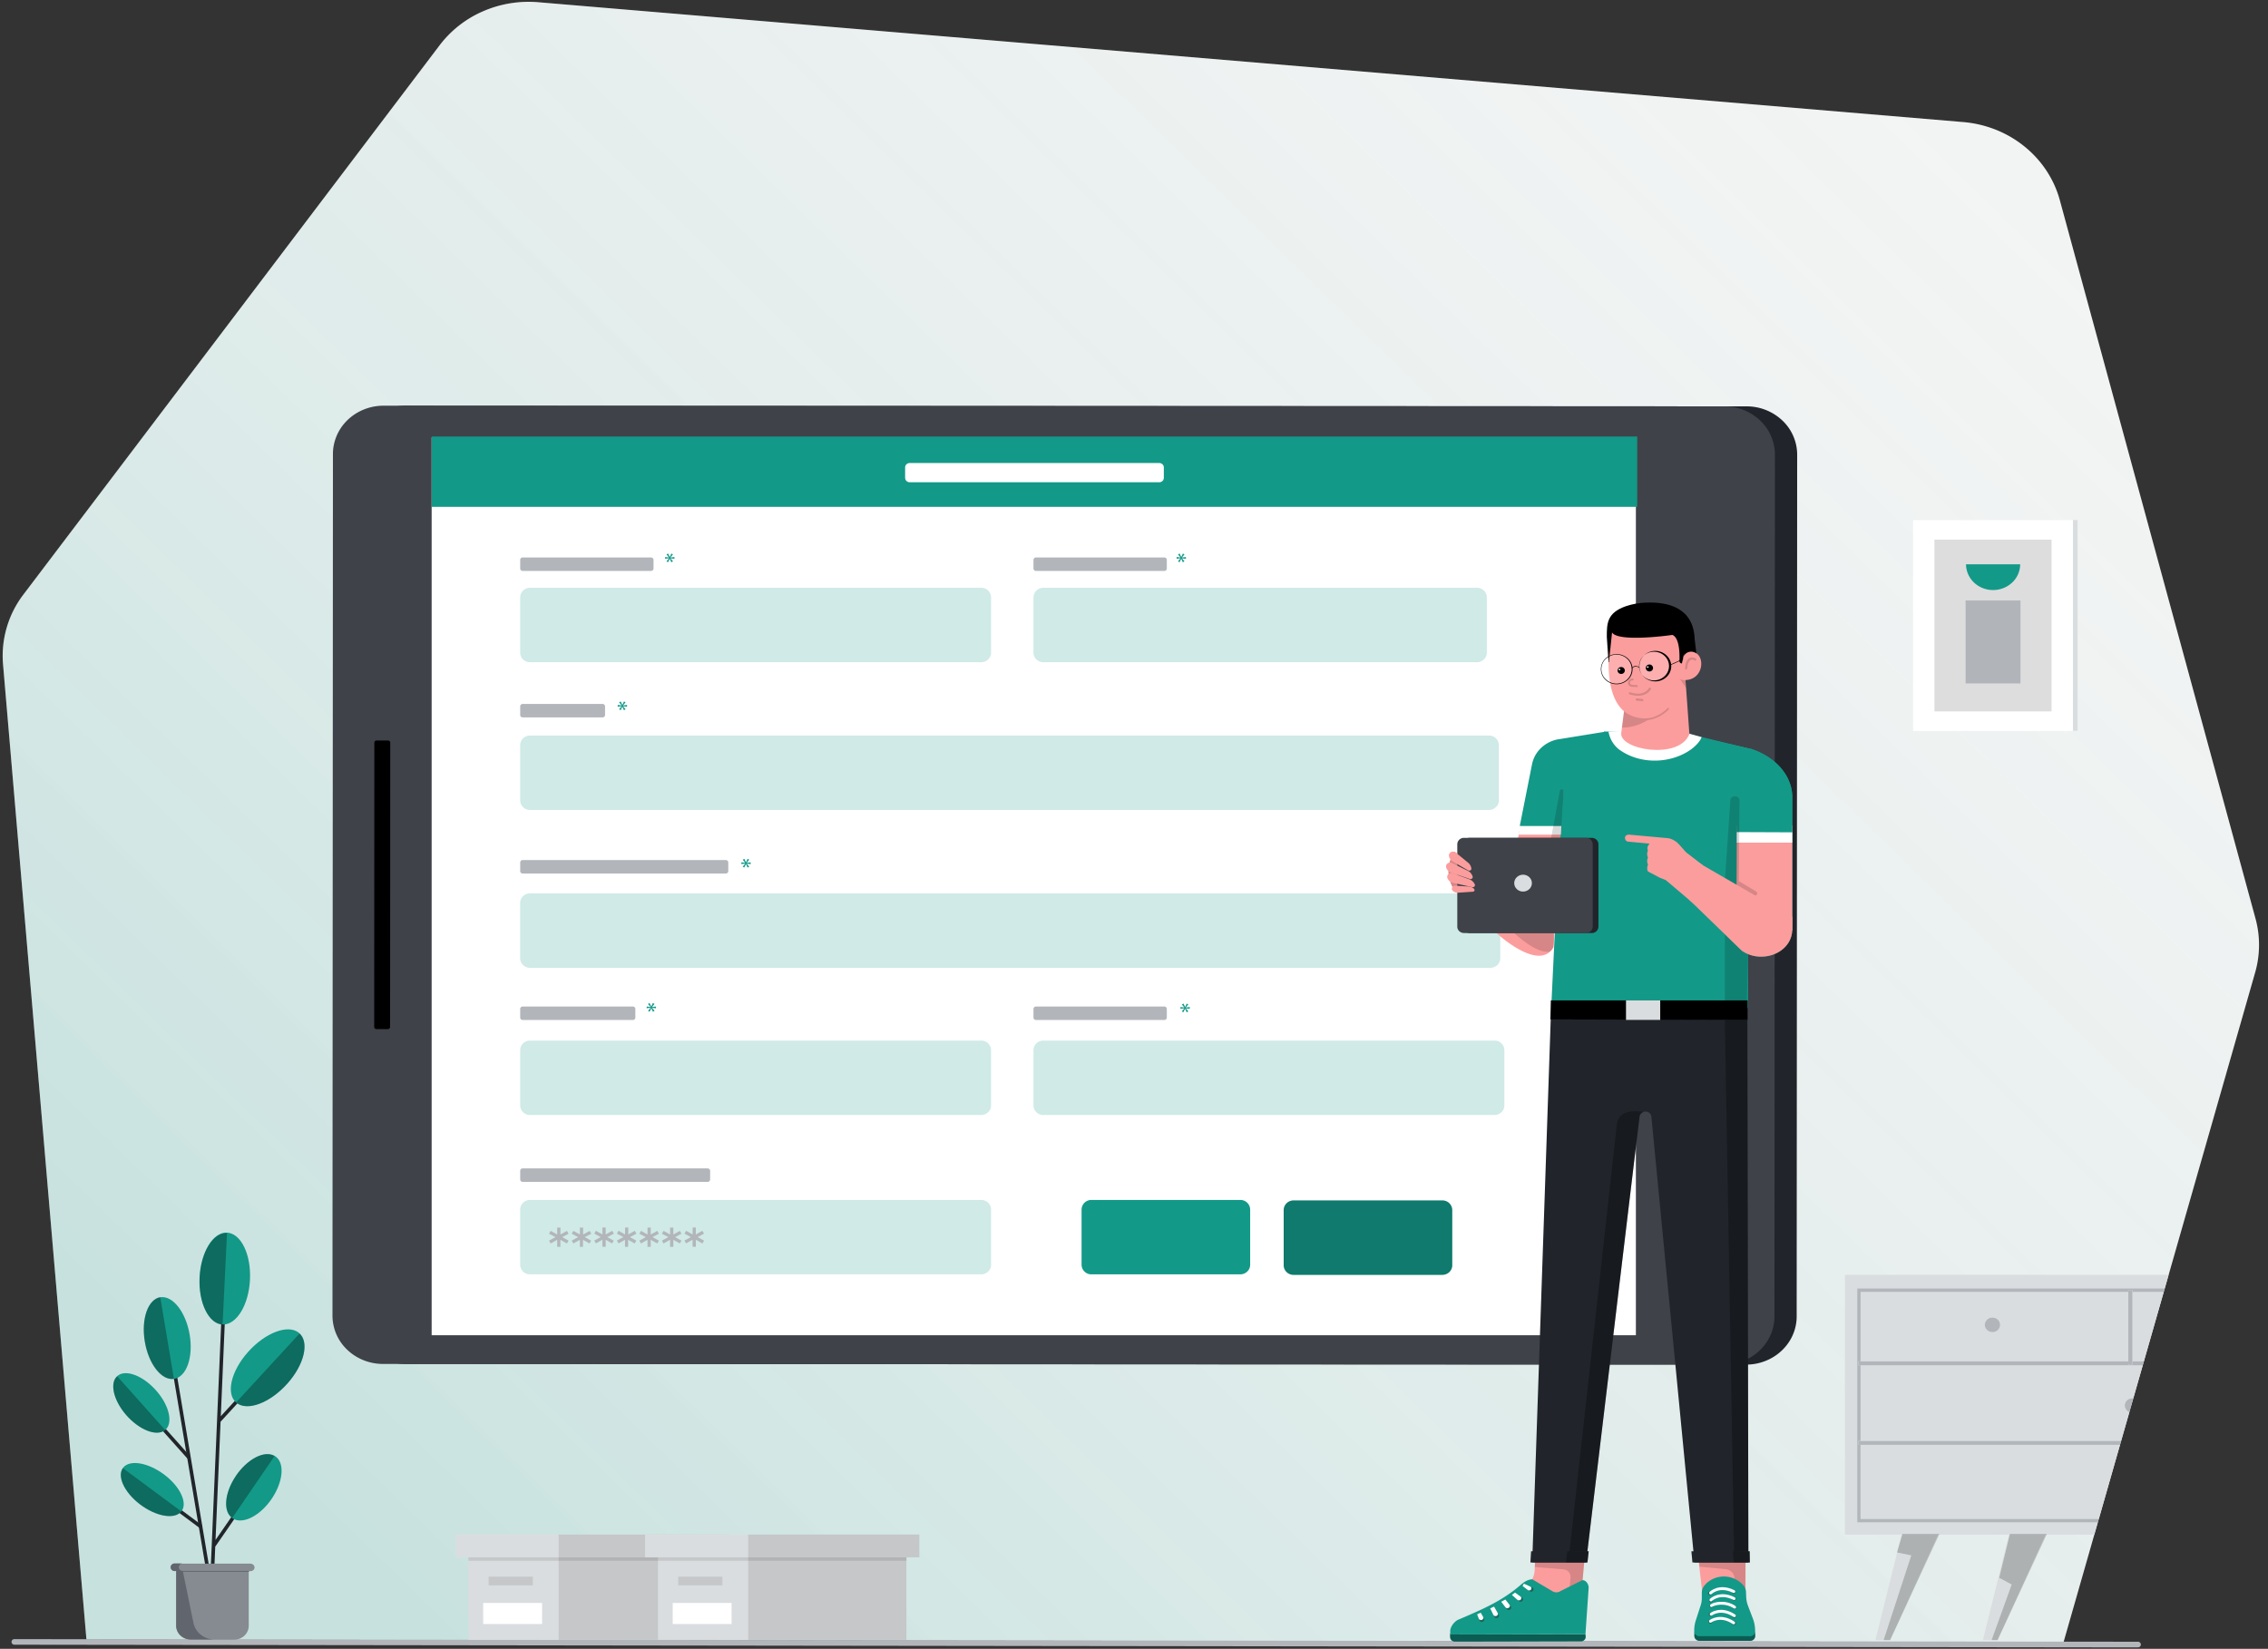 <svg width="590" height="429" fill="none" xmlns="http://www.w3.org/2000/svg"><rect width="100%" height="100%" fill="#333333" stroke="none"/><path d="M22.49 426.6L.79 172.84a26.31 26.31 0 015.31-18.16L114.38 11.76a28.3 28.3 0 0111.27-8.82A29.76 29.76 0 01140.02.58l370.7 31.18c5.86.5 11.42 2.7 15.91 6.34 4.5 3.63 7.71 8.5 9.2 13.93l50.92 186.98a25.98 25.98 0 01-.09 14l-49.84 174.23-514.33-.65z" fill="#F4F4F4"/><path d="M22.49 426.6L.79 172.84a26.31 26.31 0 015.31-18.16L114.38 11.76a28.3 28.3 0 0111.27-8.82A29.76 29.76 0 01140.02.58l370.7 31.18c5.86.5 11.42 2.7 15.91 6.34 4.5 3.63 7.71 8.5 9.2 13.93l50.92 186.98a25.98 25.98 0 01-.09 14l-49.84 174.23-514.33-.65z" fill="url(#paint0_linear)"/><path d="M556.1 428.63l-552.22-.7a.9.9 0 01-.33-.02.81.81 0 01-.28-.15.73.73 0 01-.27-.56.73.73 0 01.26-.55.81.81 0 01.3-.15c.1-.03.2-.04.32-.02l552.2.68c.1-.01.2 0 .31.03a.73.73 0 01.53.7c0 .1-.02.2-.06.3a.75.75 0 01-.46.4c-.11.02-.22.03-.33.02l.02.02z" fill="#B2B6BB"/><path d="M484 375.94v19.26H546l5.5-19.26H484h.02zM554.74 354.2h2.97l5.17-18.07h-8.14v18.07zM484 355.23v19.68h67.79l2.15-7.5a1.92 1.92 0 01-.98-.87 1.8 1.8 0 01-.18-1.26c.1-.43.34-.81.7-1.08.36-.28.8-.43 1.26-.42h.23l2.45-8.57H484v.02zM553.66 354.2v-18.06H484v18.06h69.65zm-35.32-11.42c.39 0 .77.12 1.1.33.32.2.57.5.72.85a1.86 1.86 0 01-.44 2.06 2.07 2.07 0 01-3.05-.3 1.85 1.85 0 01-.33-1.05c0-.5.22-.97.6-1.32.37-.35.88-.55 1.4-.54v-.03z" fill="#DADDDF"/><path d="M479.93 399.3h14.74l.06-.22h9.63l-.01.03h.17l-.09.19h18.2l.05-.22h9.63v.03h.17l-.09.19h12.42l.91-3.19h-62.58v-60.88h80l1.02-3.56h-84.23v67.63z" fill="#DADDDF"/><path d="M483.13 396.1h62.6l.25-.9h-61.97v-19.26h-.43c-.22 0-.22-1.03 0-1.03h.44v-19.68h-.44c-.22 0-.22-1.02 0-1.02h.44v-18.07h69.65v-.48l1.09-.05v.53h8.13l.26-.91h-80.01v60.88z" fill="#B2B6BB"/><path d="M554.74 354.97c0 .24-1.08.24-1.08 0v-.77h-70.07c-.23 0-.23 1.02 0 1.02h73.84l.3-1.02h-2.97l-.02.77z" fill="#B2B6BB"/><path d="M553.66 354.97c0 .24 1.08.24 1.08 0V335.6l-1.08.06v19.31zM484 374.91h-.42c-.22 0-.22 1.03 0 1.03h67.93l.3-1.03H484zM518.34 346.6c.39-.01.77-.12 1.1-.33.32-.21.57-.51.72-.86a1.82 1.82 0 00-.44-2.06 2.08 2.08 0 00-2.16-.4c-.36.14-.67.38-.89.7a1.82 1.82 0 00.25 2.39c.38.35.89.55 1.42.55zM552.74 365.67c0 .37.11.73.33 1.04.2.3.51.55.87.7l1.03-3.61h-.23c-.52 0-1.03.2-1.4.54-.38.35-.6.83-.6 1.33z" fill="#B2B6BB"/><path d="M491.73 426.73l2.18-4.77-2.22 4.77h.04zM493.52 403.94l-5.65 22.8h2.14l7.18-22.04-3.67-.76zM494.9 399.11h9.44l.02-.03h-9.63l-.06.22-.88 3.57 1.1-3.76zM520.07 410.53l2.78-11.42h9.45l.01-.03h-9.63l-.05.22-6.8 27.43h2.26l5.22-14.46-3.24-1.74zM519.68 426.73l2.18-4.77-2.22 4.77h.04z" fill="#DADDDF"/><path opacity=".2" d="M493.9 421.96l10.53-22.66h-.17l-10.35 22.66zM491.68 426.74H490h1.68zM493.47 403.93l.05.01.27-1.07-.32 1.06z" fill="#000"/><path d="M504.34 399.1h-9.44l-1.11 3.77-.27 1.07 3.67.76-7.19 22.03h1.69l2.22-4.77 10.35-22.66h.17l.09-.2h-.18z" fill="#DADDDF"/><path opacity=".2" d="M504.34 399.1h-9.44l-1.11 3.77-.27 1.07 3.67.76-7.19 22.03h1.69l2.22-4.77 10.35-22.66h.17l.09-.2h-.18zM521.86 421.96l10.53-22.66h-.17l-10.36 22.66zM519.64 426.74h-1.55 1.55z" fill="#000"/><path d="M532.3 399.1h-9.45l-2.78 11.43 3.24 1.74-5.22 14.46h1.55l2.22-4.77 10.36-22.66h.17l.09-.2h-.18z" fill="#DADDDF"/><path opacity=".2" d="M532.3 399.1h-9.45l-2.78 11.43 3.24 1.74-5.22 14.46h1.55l2.22-4.77 10.36-22.66h.17l.09-.2h-.18z" fill="#000"/><path d="M539.24 135.33h-41.56v54.84h41.56v-54.84z" fill="#fff"/><path d="M533.69 140.4h-30.46v44.7h30.46v-44.7z" fill="#DDD"/><path d="M540.47 135.3h-1.2v54.84h1.2V135.3z" fill="#DADDDF"/><path d="M525.6 156.22h-14.26v21.6h14.27v-21.6z" fill="#B1B5BA"/><path d="M518.48 153.52c1.86 0 3.65-.7 4.98-1.96a6.58 6.58 0 002.07-4.74h-14.08c0 1.78.75 3.48 2.06 4.74a7.2 7.2 0 004.97 1.96z" fill="#139988"/><path d="M58.75 326.86L55.3 407.8M33.79 362.04l15.25 17.08M69.3 382.34l-13.75 19.9M75.99 348.94l-18.93 20.64" stroke="#21252B" stroke-width=".93" stroke-miterlimit="10" stroke-linecap="round"/><path d="M74.73 360.02c4.49-5.02 5.84-10.96 3.03-13.24-2.82-2.29-8.73-.06-13.22 4.97-4.49 5.02-5.84 10.95-3.03 13.24 2.81 2.28 8.73.05 13.22-4.98" fill="#139988"/><path opacity=".3" d="M77.91 346.98L61.4 364.92c.06 0 .06.06.12.06 2.83 2.28 8.74.05 13.2-4.95 4.4-4.88 5.79-10.64 3.2-13.05z" fill="#000"/><path d="M42.92 372.12c2.17-1.73 1.2-6.3-2.2-10.21-3.4-3.92-7.92-5.7-10.1-3.97-2.18 1.72-1.2 6.29 2.2 10.2 3.4 3.91 7.92 5.7 10.1 3.98z" fill="#139988"/><path opacity=".3" d="M30.48 358.08l12.47 13.97-.06.06c-2.17 1.72-6.7-.06-10.12-3.97-3.26-3.8-4.28-8.28-2.3-10.05" fill="#000"/><path d="M36.08 385.21l16.1 11.96" stroke="#21252B" stroke-width=".93" stroke-miterlimit="10" stroke-linecap="round"/><path d="M47.14 393.3c1.77-2.1-.17-6.4-4.33-9.56-4.16-3.17-8.96-4.04-10.73-1.93-1.77 2.11.17 6.4 4.31 9.56 4.14 3.17 8.97 4.04 10.73 1.93" fill="#139988"/><path opacity=".3" d="M31.98 382l15.2 11.26-.07.06c-1.74 2.13-6.57 1.27-10.73-1.9-4.04-3.1-5.97-7.3-4.4-9.43z" fill="#000"/><path d="M65.03 332.94c.32-6.6-2.37-12.07-6-12.23-3.61-.16-6.8 5.07-7.12 11.66-.32 6.6 2.37 12.08 5.99 12.24 3.62.16 6.82-5.07 7.13-11.67z" fill="#139988"/><path opacity=".3" d="M51.94 332.43c.3-6.55 3.49-11.79 7.11-11.61l-1.15 23.86c-3.61-.23-6.27-5.7-5.96-12.25z" fill="#000"/><path d="M70.76 389.85c3-4.5 3.35-9.43.73-11.02-2.62-1.59-7.18.77-10.18 5.26-3 4.5-3.35 9.42-.73 11.02 2.62 1.6 7.18-.76 10.18-5.26z" fill="#139988"/><path opacity=".3" d="M61.33 384.07c-2.96 4.36-3.32 9.2-.9 10.86l11-16.1-.66-.28c-2.6-.92-6.7 1.37-9.46 5.52" fill="#000"/><path d="M53.8 406.84l-9.4-55.9" stroke="#21252B" stroke-width=".93" stroke-miterlimit="10" stroke-linecap="round"/><path d="M45.29 358.76c3.22-.49 5.04-5.64 4.05-11.5-.99-5.87-4.4-10.22-7.61-9.73-3.22.5-5.04 5.64-4.05 11.5.98 5.87 4.39 10.22 7.6 9.73z" fill="#139988"/><path opacity=".3" d="M37.65 349.05c-.96-5.86.84-11.04 4.04-11.56l3.55 21.27c-3.2.58-6.63-3.8-7.59-9.71" fill="#000"/><path d="M49.64 426.62h11.28a3.96 3.96 0 002.69-1.06 3.58 3.58 0 001.1-2.57v-14.26H45.8V423c.02.96.43 1.88 1.14 2.55a3.97 3.97 0 002.69 1.07" fill="#868A91"/><path d="M65.2 406.84H45.42c-.27 0-.53.1-.72.29a.95.95 0 000 1.38c.2.18.45.28.72.28H65.2a1.03 1.03 0 00.94-.6.93.93 0 00.08-.38c-.02-.25-.13-.49-.32-.67a1.11 1.11 0 00-.7-.3z" fill="#868A91"/><path d="M64.78 408.73H47.54c-.13 0-.27-.03-.4-.07a1.03 1.03 0 01-.55-.53.95.95 0 01.23-1.06c.1-.1.2-.17.33-.22.12-.05.26-.07.39-.07h-2.11c-.14 0-.27.03-.4.07-.12.05-.23.12-.33.21a.97.97 0 00-.3.7.95.95 0 00.3.68 1.03 1.03 0 00.73.3h.42v14.2a3.46 3.46 0 001.1 2.56 3.81 3.81 0 002.7 1.06h6.15c-1.3 0-2.56-.43-3.56-1.22a5.25 5.25 0 01-1.92-3.1l-2.72-13.28h17.18v-.23z" fill="#61656D"/><path d="M467.52 118.29l-.13 224.22c0 1.65-.34 3.28-1 4.8a12.46 12.46 0 01-2.86 4.07 13.16 13.16 0 01-4.27 2.72c-1.6.63-3.3.96-5.04.95l-348.79-.17a13.5 13.5 0 01-9.3-3.68 12.27 12.27 0 01-3.85-8.88l.12-224.22c0-1.65.34-3.28 1-4.8.67-1.53 1.64-2.91 2.86-4.08a13.23 13.23 0 014.27-2.71c1.6-.63 3.31-.96 5.04-.95l348.8.17a13.5 13.5 0 019.3 3.68 12.26 12.26 0 013.85 8.88z" fill="#21252B"/><path d="M461.73 118.29l-.12 224.22c0 1.65-.35 3.28-1 4.8a12.49 12.49 0 01-2.86 4.07 13.16 13.16 0 01-4.27 2.72c-1.6.63-3.31.96-5.04.95l-348.81-.17c-3.49 0-6.83-1.33-9.3-3.69a12.26 12.26 0 01-3.84-8.87l.12-224.22c0-1.65.35-3.28 1.01-4.8.66-1.53 1.63-2.91 2.86-4.08a13.23 13.23 0 014.27-2.71c1.6-.63 3.3-.96 5.03-.95l348.8.17c3.49 0 6.83 1.33 9.3 3.68a12.26 12.26 0 013.85 8.88z" fill="#3F4249"/><path d="M112.29 113.81v233.6h313.27v-233.6H112.29z" fill="#fff"/><path d="M442.83 220.82c2 0 3.94.56 5.6 1.62a9.72 9.72 0 013.7 4.3c.75 1.76.95 3.7.56 5.55a9.46 9.46 0 01-2.76 4.92 10.25 10.25 0 01-5.16 2.61 10.5 10.5 0 01-5.8-.56 9.95 9.95 0 01-4.51-3.54 9.3 9.3 0 011.27-12.1c.93-.9 2.03-1.6 3.25-2.08 1.23-.48 2.53-.72 3.85-.72zM97.38 193.22l-.04 73.98c0 .3.26.56.58.56h2.98c.32 0 .58-.25.58-.56l.04-73.98c0-.3-.26-.55-.58-.55h-2.98a.57.57 0 00-.58.55z" fill="#000"/><path opacity=".2" d="M255.22 312.21h-117.3a2.54 2.54 0 00-2.6 2.48v14.4a2.54 2.54 0 002.6 2.48h117.3c1.43 0 2.6-1.11 2.6-2.48v-14.4a2.54 2.54 0 00-2.6-2.48zM255.22 270.75h-117.3a2.54 2.54 0 00-2.6 2.48v14.4a2.54 2.54 0 002.6 2.48h117.3c1.43 0 2.6-1.11 2.6-2.48v-14.4a2.54 2.54 0 00-2.6-2.48zM388.75 270.75h-117.3a2.54 2.54 0 00-2.6 2.48v14.4a2.54 2.54 0 002.6 2.48h117.3c1.43 0 2.6-1.11 2.6-2.48v-14.4a2.54 2.54 0 00-2.6-2.48zM384.19 152.94H271.45a2.54 2.54 0 00-2.6 2.48v14.4a2.54 2.54 0 002.6 2.48h112.74c1.43 0 2.6-1.11 2.6-2.48v-14.4a2.54 2.54 0 00-2.6-2.48zM387.32 191.38h-249.4a2.54 2.54 0 00-2.6 2.48v14.4a2.54 2.54 0 002.6 2.48h249.4c1.43 0 2.6-1.11 2.6-2.48v-14.4a2.54 2.54 0 00-2.6-2.48zM255.22 152.94h-117.3a2.54 2.54 0 00-2.6 2.48v14.4a2.54 2.54 0 002.6 2.48h117.3c1.43 0 2.6-1.11 2.6-2.48v-14.4a2.54 2.54 0 00-2.6-2.48z" fill="#139988"/><path d="M175.06 144.24l-.65.82 1.04-.13v.46l-1.04-.12.66.78-.43.24-.41-.91-.45.91-.4-.23.66-.8-1.02.12v-.45l1 .12-.63-.8.41-.23.43.91.42-.9.41.2zM170.27 261.2l-.65.81 1.03-.13v.46l-1.03-.12.66.78-.43.24-.42-.91-.44.91-.4-.24.66-.79-1.02.12v-.45l1.01.13-.67-.8.41-.23.43.92.42-.92.44.22zM309.12 261.33l-.65.82 1.04-.13v.46l-1.04-.12.66.79-.43.24-.41-.92-.45.91-.39-.23.65-.8-1.02.13v-.46l1.01.12-.64-.8.42-.22.43.9.41-.9.41.21zM162.73 182.73l-.65.82 1.04-.13v.46l-1.04-.12.66.79-.43.23-.41-.91-.45.91-.4-.23.66-.8-1.02.13v-.46l1.01.12-.64-.8.41-.23.43.92.42-.92.41.22zM194.9 223.67l-.65.83 1.03-.13v.46l-1.03-.12.66.78-.44.24-.41-.91-.45.91-.39-.24.65-.8-1.01.13v-.46l1 .13-.64-.8.42-.23.42.91.42-.91.42.21z" fill="#139988"/><path opacity=".2" d="M387.7 232.45H137.91a2.54 2.54 0 00-2.6 2.48v14.4a2.54 2.54 0 002.6 2.48h249.77c1.44 0 2.6-1.1 2.6-2.48v-14.4a2.54 2.54 0 00-2.6-2.48z" fill="#139988"/><path d="M308.13 144.24l-.65.82 1.03-.13v.46l-1.03-.12.65.78-.43.24-.41-.91-.45.91-.39-.23.65-.8-1.01.12v-.45l1 .12-.64-.8.42-.23.42.91.43-.9.4.2z" fill="#139988"/><path d="M146.25 321.88l1.66.92-.43.73-1.7-.95v1.83h-.83v-1.83l-1.7.95-.43-.73 1.68-.92-1.68-.88.43-.74 1.7.94v-1.8h.84v1.8l1.69-.94.43.74-1.66.88zM152.12 321.88l1.66.92-.43.73-1.7-.95v1.83h-.8v-1.83l-1.69.95-.44-.73 1.69-.92-1.69-.88.44-.74 1.7.94v-1.8h.83v1.8l1.7-.94.43.74-1.7.88zM158 321.88l1.66.92-.43.73-1.67-.97v1.83h-.84v-1.83l-1.7.95-.43-.73 1.68-.92-1.68-.88.43-.74 1.7.94v-1.8h.84v1.8l1.7-.94.43.74-1.7.9zM163.87 321.88l1.67.92-.44.73-1.7-.95v1.83h-.81v-1.83l-1.68.93-.43-.73 1.67-.92-1.67-.88.43-.74 1.7.94v-1.8h.83v1.8l1.7-.94.43.74-1.7.9zM169.75 321.88l1.66.92-.43.73-1.7-.95v1.83h-.84v-1.83l-1.7.95-.42-.73 1.67-.92-1.67-.88.43-.74 1.7.94v-1.8h.83v1.8l1.7-.94.43.74-1.66.88zM175.62 321.88l1.67.92-.44.73-1.69-.95v1.83h-.85v-1.83l-1.7.95-.42-.73 1.68-.92-1.68-.88.43-.74 1.7.94v-1.8h.84v1.8l1.69-.94.43.74-1.66.88zM181.5 321.88l1.66.92-.44.73-1.7-.97v1.83h-.85v-1.83l-1.69.95-.43-.73 1.68-.92-1.68-.88.43-.74 1.7.94v-1.8h.83v1.8l1.7-.94.43.74-1.65.9z" fill="#B2B6BB"/><path d="M322.62 312.21h-38.66a2.54 2.54 0 00-2.6 2.48v14.4a2.54 2.54 0 002.6 2.48h38.66c1.43 0 2.6-1.11 2.6-2.48v-14.4a2.54 2.54 0 00-2.6-2.48zM425.91 113.58H112.32v18.3h313.59v-18.3z" fill="#139988"/><path d="M301.57 120.47h-64.91c-.66 0-1.2.5-1.2 1.13v2.74c0 .63.54 1.14 1.2 1.14h64.9c.67 0 1.2-.51 1.2-1.14v-2.74c0-.63-.53-1.13-1.2-1.13z" fill="#fff"/><path d="M375.2 312.34h-38.66a2.54 2.54 0 00-2.6 2.48v14.4a2.54 2.54 0 002.6 2.48h38.65c1.44 0 2.6-1.11 2.6-2.48v-14.4a2.54 2.54 0 00-2.6-2.48z" fill="#139988"/><path opacity=".2" d="M375.2 312.34h-38.66a2.54 2.54 0 00-2.6 2.48v14.4a2.54 2.54 0 002.6 2.48h38.65c1.44 0 2.6-1.11 2.6-2.48v-14.4a2.54 2.54 0 00-2.6-2.48z" fill="#000"/><path d="M169.35 145.04h-33.37a.65.65 0 00-.66.63v2.25c0 .35.3.63.66.63h33.37c.37 0 .66-.28.66-.63v-2.25c0-.35-.3-.63-.66-.63zM302.88 145.04h-33.37a.65.65 0 00-.66.63v2.25c0 .35.3.63.66.63h33.37c.37 0 .66-.28.66-.63v-2.25c0-.35-.3-.63-.66-.63zM302.88 261.88h-33.37a.65.65 0 00-.66.63v2.25c0 .35.3.63.66.63h33.37c.37 0 .66-.28.66-.63v-2.25c0-.35-.3-.63-.66-.63zM188.8 223.77h-52.82a.65.65 0 00-.66.63v2.25c0 .35.3.63.66.63h52.82c.37 0 .66-.28.66-.63v-2.25c0-.35-.3-.63-.66-.63zM164.62 261.88h-28.64a.65.65 0 00-.66.63v2.25c0 .35.3.63.66.63h28.64c.37 0 .66-.28.66-.63v-2.25c0-.35-.3-.63-.66-.63zM184.07 304h-48.1a.65.65 0 00-.65.63v2.25c0 .35.3.63.66.63h48.1c.36 0 .66-.28.66-.63v-2.25c0-.35-.3-.63-.67-.63zM156.74 183.15h-20.76a.65.65 0 00-.66.63v2.25c0 .35.3.63.66.63h20.76c.36 0 .66-.28.66-.63v-2.25c0-.35-.3-.63-.66-.63z" fill="#B2B6BB"/><path d="M186.5 401.54h-64.64v25.12h64.63v-25.12z" fill="#DADDDF"/><path opacity=".1" d="M186.5 401.54h-41.18v25.12h41.17v-25.12z" fill="#000"/><path d="M189.84 399.26h-71.33v5.93h71.33v-5.93z" fill="#DADDDF"/><path opacity=".1" d="M189.84 399.26h-44.52v5.93h44.52v-5.93zM186.5 405.2h-64.64v.9h64.63v-.9z" fill="#000"/><path d="M141.01 417.07H125.7v5.48h15.32v-5.48z" fill="#fff"/><path opacity=".1" d="M138.62 410.22h-11.5v2.28h11.5v-2.28z" fill="#000"/><path d="M235.8 401.54h-64.63v25.12h64.63v-25.12z" fill="#DADDDF"/><path opacity=".1" d="M235.8 401.54h-41.17v25.12h41.17v-25.12z" fill="#000"/><path d="M239.15 399.26h-71.33v5.93h71.33v-5.93z" fill="#DADDDF"/><path opacity=".1" d="M239.16 399.26h-44.53v5.93h44.53v-5.93zM235.8 405.2h-64.63v.9h64.63v-.9z" fill="#000"/><path d="M190.32 417.07H175v5.48h15.32v-5.48z" fill="#fff"/><path opacity=".1" d="M187.93 410.22h-11.5v2.28h11.5v-2.28z" fill="#000"/><path d="M378.41 221.6s-3.73 4.57.13 10.4l3.35.32-.33-8.11-3.15-2.61z" fill="#FC9D9D"/><path opacity=".15" d="M378.41 221.6s-3.73 4.57.13 10.4l3.35.32-.33-8.11-3.15-2.61z" fill="#000"/><path d="M454.75 262.31l.05-50.82c.24-2.36 3.83-12.33 1.14-16.5L439.49 191l-22.15-.68c-.1.1-11.02 13.7-11.02 13.7l-2.78 58.05 51.2.23z" fill="#139988"/><path d="M412.6 401.4l-13.05-.05-.32 7.14c-.04.93-.3 1.83-.76 2.64a6.17 6.17 0 01-1.9 2.05l-9.58 6.53 23.94-.57 1.67-17.75z" fill="#FC9D9D"/><path opacity=".15" d="M399.27 407.71l7.44.61c.53.04 1.02.28 1.36.67.35.39.51.88.48 1.4l-.72 8.83 3.25.17 1.44-18.18h-12.86l-.4 6.5z" fill="#000"/><path d="M454.1 401.35l-12.78-.04 2.02 17.4h10.75v-17.36z" fill="#FC9D9D"/><path opacity=".15" d="M442.16 407.63l6.78.65c.6.06 1.16.33 1.58.74.41.42.66.97.69 1.55l.48 8.16 2.28-.23.15-16.56-12.59.99.63 4.7z" fill="#000"/><path d="M454.56 265.37l-51.15-.29-4.82 141.44h14.01l13.91-116c.04-.35.22-.68.5-.93.28-.24.64-.38 1.02-.38.39-.01.77.12 1.05.36.3.25.48.59.51.96l11.22 116h14.02l-.27-141.16z" fill="#21252B"/><path d="M455.15 403.63H440l.27 2.9h14.94l-.05-2.9zM413.3 403.63H398.3l-.18 2.9h14.84l.32-2.9z" fill="#21252B"/><path opacity=".15" d="M448.71 242.19v18.1l5.72.07.4-15.16-6.12-3.01z" fill="#000"/><path d="M455.2 425.44h-13.03c-.3 0-.6-.08-.84-.25-.24-.16-.42-.4-.51-.67-.03.26-.05.52-.05.78v.41c.02.34.17.66.44.88.26.23.6.35.96.33h13.03a1.31 1.31 0 00.97-.32c.13-.1.24-.25.3-.4.08-.15.13-.32.13-.49v-.16c0-.33-.03-.65-.06-.98-.1.26-.28.5-.52.65-.25.15-.53.23-.82.22z" fill="#139988"/><path opacity=".4" d="M455.2 425.44h-13.03c-.3 0-.6-.08-.84-.25-.24-.16-.42-.4-.51-.67-.03.26-.05.52-.05.78v.41c.02.34.17.66.44.88.26.23.6.35.96.33h13.03a1.31 1.31 0 00.97-.32c.13-.1.24-.25.3-.4.08-.15.13-.32.13-.49v-.16c0-.33-.03-.65-.06-.98-.1.26-.28.5-.52.65-.25.15-.53.23-.82.22z" fill="#000"/><path d="M453.3 412.24l-.3-.3a6.74 6.74 0 00-9.16.08l-.17.22a2.95 2.95 0 00-.96 2.17v1.27c.01.75-.1 1.5-.36 2.21l-1.14 3.53c-.3.86-.45 1.74-.47 2.64v.43c.01.34.17.66.43.89.26.23.61.35.97.34h13.04a1.34 1.34 0 00.98-.33 1.23 1.23 0 00.42-.9v-.18c0-1.04-.18-2.07-.54-3.06l-1.31-3.44c-.3-.8-.46-1.63-.48-2.47l-.04-.98c0-.8-.32-1.55-.9-2.12z" fill="#139988"/><path opacity=".4" d="M444.8 415.03c.27 0 .49-.2.49-.46a.48.48 0 00-.49-.47.48.48 0 00-.49.47c0 .25.22.46.5.46zM445.06 416.9c.27 0 .5-.2.5-.46a.48.48 0 00-.5-.47.48.48 0 00-.48.47c0 .25.22.46.49.46zM445.2 418.3c.27 0 .5-.21.5-.47a.48.48 0 00-.5-.46.48.48 0 00-.49.46c0 .26.23.47.5.47zM444.98 420.49c.27 0 .49-.21.49-.47a.48.48 0 00-.5-.46.48.48 0 00-.48.46c0 .26.22.47.49.47zM444.95 422.4c.27 0 .49-.21.49-.46a.48.48 0 00-.49-.47.48.48 0 00-.49.46c0 .26.22.47.5.47zM451.13 422.79c.26 0 .49-.21.49-.47a.48.48 0 00-.5-.46.48.48 0 00-.48.46c0 .26.22.47.49.47zM451.17 421.01c.27 0 .5-.2.5-.46a.48.48 0 00-.5-.47.48.48 0 00-.48.47c0 .25.22.46.48.46zM451.26 418.66c.26 0 .48-.2.48-.46a.48.48 0 00-.48-.47.48.48 0 00-.5.47c0 .25.23.46.5.46zM451.11 416.44c.27 0 .49-.21.49-.47a.48.48 0 00-.49-.47.48.48 0 00-.49.47c0 .25.22.47.5.47zM451.04 414.68c.26 0 .48-.21.48-.47a.48.48 0 00-.48-.46.48.48 0 00-.5.46c0 .26.22.47.5.47z" fill="#231F20"/><path d="M444.98 414.48s2.22-2.29 6.06-.38M445.07 416.3s2.21-2.28 6.04-.37M445.21 417.76c.57-.46 3.47-1.32 6.05.41M445.14 420s2.52-1.96 6.05.4M444.96 421.84s2.52-1.96 6.05.41" stroke="#fff" stroke-width=".75" stroke-miterlimit="10" stroke-linecap="round"/><path d="M412.43 425.2l-34.98.07a1.97 1.97 0 01-.16-.48c-.06.4-.07.8-.04 1.2 0 .3.14.57.36.79.22.21.52.33.84.34l32.85-.07c.31 0 .62-.13.84-.35.22-.21.35-.5.36-.8l-.07-.7z" fill="#139988"/><path opacity=".4" d="M412.43 425.2l-34.98.07a1.97 1.97 0 01-.16-.48c-.06.4-.07.8-.04 1.2 0 .3.14.57.36.79.22.21.52.33.84.34l32.85-.07c.31 0 .62-.13.84-.35.22-.21.35-.5.36-.8l-.07-.7z" fill="#000"/><path d="M379.36 421.42c6.23-2.65 11.31-4.85 15.96-8.82 1.06-.91 1.89-1.58 3.27-1.7l5.26 3.11a1.94 1.94 0 002.13-.05l5.65-2.82c.92-.07 1.7 1.08 1.64 2.02l-.83 12.03-34.98.08c-.75-1.46.8-3.38 1.9-3.85z" fill="#139988"/><path opacity=".4" d="M385.48 422.03c.36 0 .65-.26.65-.6 0-.32-.29-.59-.65-.59-.35 0-.64.27-.64.6 0 .33.29.6.64.6zM389.31 421.02c.36 0 .65-.26.65-.6 0-.32-.29-.59-.65-.59-.35 0-.64.27-.64.6 0 .33.29.6.64.6zM392.5 418.9c.36 0 .64-.26.64-.59 0-.33-.28-.6-.64-.6s-.65.27-.65.6c0 .33.3.6.65.6zM395.58 416.76c.36 0 .65-.26.65-.59 0-.33-.29-.6-.65-.6-.35 0-.64.27-.64.6 0 .33.29.6.64.6zM398.32 414.15c.36 0 .64-.26.64-.6 0-.32-.28-.59-.64-.59s-.65.27-.65.6c0 .33.3.6.65.6z" fill="#231F20"/><path d="M384.26 420.02l.43 1.11c.03.07.07.14.13.2s.13.1.2.13a.62.62 0 00.48 0 .6.6 0 00.21-.12c.06-.06.1-.13.14-.2a.53.53 0 00-.04-.47l-.61-1.06-.94.41zM387.67 418.47l.8 1.67c.04.07.1.14.16.2.06.05.14.09.22.11.08.03.17.04.25.03a.64.64 0 00.43-.2.56.56 0 00.1-.2c.03-.07.04-.15.03-.22a.55.55 0 00-.07-.21l-.92-1.63-1 .45zM390.53 416.76l1.1 1.43a.66.66 0 00.44.24.63.63 0 00.47-.15l.04-.04c.1-.1.18-.22.19-.35a.52.52 0 00-.12-.38l-1.05-1.34-1.07.59zM393.32 414.98l1.4 1.25c.12.1.27.16.43.16a.63.63 0 00.56-.35.5.5 0 00.05-.24.55.55 0 00-.24-.41l-1.4-1.02-.8.6zM396.08 412.65l1.36 1.04a.6.6 0 00.82-.1.48.48 0 00.1-.44.48.48 0 00-.1-.2.54.54 0 00-.2-.15l-1.64-.75-.34.6z" fill="#fff"/><path d="M454.61 260.3h-51.17l-.12 4.94 51.3.14v-5.09z" fill="#000"/><path d="M423 265.37h8.89v-5.08h-8.9v5.08z" fill="#DADDDF"/><path d="M428.7 226.74l3.04 1.61 1.6.64 8 6.79 1.66-10.65-4.2-3.23a3.19 3.19 0 01-.47-.46l-1.5-1.69a5.19 5.19 0 00-2.83-1.66l-10.26-.93c-1.5.06-1.13 1.74-.21 1.82l5.6.52s-.9.88-.42 1.79a2.09 2.09 0 000 1.83 2.09 2.09 0 000 1.82s-.44 1.12 0 1.8zM451.7 242.1h14.55v-27.32l-14.42-.04-.13 27.35z" fill="#139988"/><path d="M441.06 224.02l25.2 14.54-.03 3.32c0 3.97-3.63 7.03-8.1 7.03a8.8 8.8 0 01-5-1.53l-13.67-13.25 1.6-10.11zM440.3 202.8l11.38 4.22.12 12.06 14.45.16v-11.77c0-5.3-3.83-10.05-9.96-12.36a6.2 6.2 0 00-.89-.27l-12.92-2.9-1.33 2.64-.86 8.22z" fill="#139988"/><path d="M451.8 216.5l14.45.06v2.68H451.8v-2.73z" fill="#139988"/><path d="M448.76 228.46l1.39-20.4c.03-.16.1-.3.2-.44a1.22 1.22 0 011.37-.38c.21.05.4.16.55.33.15.16.23.37.25.58l-.17 21.1 4.49 2.7c.64.4.18 1.3-.48.91l-7.6-4.4z" fill="#139988"/><path d="M428.7 226.74l3.04 1.61 1.6.64 8 6.79 1.66-10.65-4.2-3.23a3.19 3.19 0 01-.47-.46l-1.5-1.69a5.19 5.19 0 00-2.83-1.66l-10.26-.93c-1.5.06-1.13 1.74-.21 1.82l5.6.52s-.9.88-.42 1.79a2.09 2.09 0 000 1.83 2.09 2.09 0 000 1.82s-.44 1.12 0 1.8zM451.7 242.1h14.55v-27.32l-14.42-.04-.13 27.35z" fill="#FC9D9D"/><path d="M441.06 224.02l25.2 14.54-.03 3.32c0 3.97-3.63 7.03-8.1 7.03a8.8 8.8 0 01-5-1.53l-13.67-13.25 1.6-10.11z" fill="#FC9D9D"/><path d="M440.3 202.8l11.38 4.22.12 12.06 14.45.16v-11.77c0-5.3-3.83-10.05-9.96-12.36a6.2 6.2 0 00-.89-.27l-12.92-2.9-1.33 2.64-.86 8.22z" fill="#139988"/><path d="M451.8 216.5l14.45.06v2.68H451.8v-2.73z" fill="#fff"/><path opacity=".15" d="M448.76 228.46l1.39-20.4c.03-.16.1-.3.2-.44a1.22 1.22 0 011.37-.38c.21.05.4.16.55.33.15.16.23.37.25.58l-.17 21.1 4.49 2.7c.64.4.18 1.3-.48.91l-7.6-4.4z" fill="#000"/><path d="M438.33 190.58l4.31 1.2c-.27 1.04-1.64 2.41-2.67 3.16-5.07 3.69-13.18 4.2-18.87 0a7.5 7.5 0 01-2.66-4.57l4-.12 15.9.33z" fill="#fff"/><path d="M428.07 156.8c5.92-.28 12.48 1.36 12.78 9.46l.72 6.06-23.13-.04-.44-6.57c0-3.48 0-6.26 5-8 1.63-.54 3.34-.85 5.07-.92z" fill="#000"/><path d="M421.92 171.15s15.75-9.41 16.28 2.1l.22 3 1.06 14.76c-2.7 6.85-18.48 4.04-17.72-.38l1.1-8.4c-.2-.88-.31-1.78-.31-2.7-.18-4.4-.63-8.38-.63-8.38z" fill="#FC9D9D"/><path d="M419.38 162.75s-4.8 22.57 7.21 24.06c10.4 1.33 11.57-14.12 11.57-14.12l-.28-6.2a3.85 3.85 0 00-1.28-2.68 4.22 4.22 0 00-2.88-1.06h-14.34z" fill="#FC9D9D"/><path opacity=".15" d="M438.52 176.93c-.55.03-1.1-.1-1.57-.39l1.7 2.49-.13-2.1z" fill="#000"/><path d="M437.94 170.94a2.05 2.05 0 011.25-1.25 2.17 2.17 0 011.8.14c2.6 1.1 2.1 6.8-2.34 7.1-2.33.17-1.88-1.11-1.48-2.83l.76-3.16z" fill="#FC9D9D"/><path opacity=".15" d="M441.17 171.36c-.37-.24-.81-.35-1.26-.3a1.7 1.7 0 00-1.03.73 3.61 3.61 0 00-.45 1.58l-.09.52c0 .17.09.3.22.3.14 0 .32-.09.32-.21l.1-.52c.01-.45.14-.9.4-1.28.22-.3.4-.51.62-.51.15-.04.3-.03.45 0 .15.04.29.11.4.21.18.04.32.04.4-.09.05-.26 0-.38-.08-.43zM421.94 189.3l.52-4.29c1.03 1 3.9 2.4 7.13 1.72a9.05 9.05 0 004.22-2.49.24.24 0 01.31 0l.06.07a.23.23 0 010 .17 9.23 9.23 0 01-5.62 2.9 12.2 12.2 0 01-6.62 1.92zM425.74 182.32c.5.01.99.05 1.48.13.08 0 .15-.04.21-.1a.3.3 0 00.1-.2.3.3 0 00-.1-.2.34.34 0 00-.21-.1c-.47-.01-.94-.06-1.4-.13a.3.3 0 00-.12.02.31.31 0 00-.11.06.24.24 0 00-.06.1.26.26 0 00-.02.12c-.09.04.1.21.23.3zM425.25 180.95c2.64.39 3.82-.94 4.2-1.62a.36.36 0 00.02-.2.42.42 0 00-.1-.19.43.43 0 00-.21-.01.41.41 0 00-.2.1c-.4.68-1.7 2.1-4.84 1.1a.3.3 0 00-.37.14.27.27 0 00-.03.22.3.3 0 00.13.16c.46.14.92.24 1.4.3zM424.48 178.68l1.26.09c.17 0 .3-.09.3-.22s-.08-.3-.22-.3l-1.25-.08a.6.6 0 01-.4-.2.52.52 0 01-.14-.4c.01-.15.08-.29.2-.38.12-.1.28-.15.43-.13.18 0 .31-.09.31-.22s-.09-.3-.22-.3c-.3-.02-.6.07-.83.26a1.11 1.11 0 00-.4 1.14 1 1 0 00.54.63c.13.07.27.1.42.11z" fill="#000"/><path opacity=".19" d="M416.56 174.41c.06.76.36 1.49.86 2.08.49.6 1.16 1.04 1.92 1.28.75.23 1.57.25 2.34.04.76-.2 1.45-.63 1.97-1.2a3.7 3.7 0 00.52-4.24 3.94 3.94 0 00-1.63-1.62 4.2 4.2 0 00-5.03.87 3.76 3.76 0 00-.95 2.8zM426.41 173.66c.07.76.36 1.48.86 2.08.5.6 1.16 1.04 1.92 1.27.76.24 1.57.25 2.34.05.77-.21 1.45-.63 1.97-1.2a3.7 3.7 0 00.52-4.25 3.95 3.95 0 00-1.62-1.61 4.2 4.2 0 00-5.03.86 3.72 3.72 0 00-.96 2.8z" fill="#fff"/><path d="M430.44 177.28a4.25 4.25 0 01-2.85-1.24 3.85 3.85 0 01.12-5.54 4.25 4.25 0 015.8 0 3.88 3.88 0 011.25 2.75 3.85 3.85 0 01-1.13 2.79 4.23 4.23 0 01-2.86 1.24h-.33zm0-7.7h-.32a3.98 3.98 0 00-2.68 1.17 3.63 3.63 0 00.11 5.2 4 4 0 005.46 0 3.63 3.63 0 001.17-2.57 3.62 3.62 0 00-1.06-2.63 3.99 3.99 0 00-2.68-1.17zM420.55 178.03a4.21 4.21 0 01-2.78-1.04 3.81 3.81 0 01-.8-4.79c.4-.68 1-1.23 1.72-1.58a4.28 4.28 0 014.53.5 3.76 3.76 0 01-.12 6.06c-.63.48-1.4.77-2.21.84h-.34zm0-7.7h-.32c-.78.07-1.52.35-2.13.81a3.63 3.63 0 00-.11 5.83 3.98 3.98 0 002.87.88 4.01 4.01 0 002.63-1.26 3.65 3.65 0 00-.22-5.2 4.05 4.05 0 00-2.72-1.06z" fill="#000"/><path d="M424.58 173.88l-.04-.01a.12.12 0 01-.03-.03v-.04-.04c.86-.96 1.92-.16 1.95-.15l.02.02v.06l-.02.02a.08.08 0 01-.05.02c-.02 0-.04 0-.06-.02a1.28 1.28 0 00-1.74.15l-.03.02zM437.8 171.43l-3.39 1.54.07.13 3.4-1.54-.07-.13zM429.15 174.7a.91.91 0 00.87-.97.93.93 0 00-1.02-.83.91.91 0 00-.86.97c.04.5.5.87 1.01.83z" fill="#000"/><path d="M428.64 173.77c.13 0 .23-.1.23-.22s-.1-.21-.23-.21c-.12 0-.22.1-.22.21 0 .12.1.22.22.22z" fill="#fff"/><path d="M421.82 175.35c.51-.04.9-.47.86-.97a.93.93 0 00-1.02-.82.92.92 0 00-.86.97c.04.5.5.86 1.02.82z" fill="#000"/><path d="M421.3 174.42c.12 0 .22-.1.22-.21 0-.12-.1-.22-.22-.22-.13 0-.23.1-.23.22 0 .11.1.21.23.21z" fill="#fff"/><path d="M437.53 172.62a.68.68 0 01-.46-.19.7.7 0 01-.14-.2.6.6 0 01-.04-.25c.07-1.76.06-5.99-1.83-6.79-1.77.28-14.27 1.85-15.7-.65l-.81 7.76h-.1l.13-9.98 15.87-1.83 5.04 3.2-1.96 8.93z" fill="#000"/><path d="M407.53 192.96l-2.16.3a8.69 8.69 0 00-4.4 2.18 8.06 8.06 0 00-2.39 4.14l-3.83 19.22-5.45 23.97s11.1 10.33 14.84 3.65l3.4-53.46z" fill="#FC9D9D"/><path d="M398.58 198.67a8.05 8.05 0 012.4-4.14 8.68 8.68 0 014.4-2.18l12.17-1.97-10.75 15.45-.48 9.55-10.97-.43 3.23-16.28z" fill="#139988"/><path opacity=".15" d="M393.9 242.77s5.87 5.59 9.22 4.8c0 0 .92-.28 1.08-1.94v-2.86h-10.3z" fill="#000"/><path d="M395.36 214.92l-.29 2.24h10.94l.17-2.24h-10.82z" fill="#fff"/><path opacity=".15" d="M406.26 205.38a.49.49 0 00-.31.11.48.48 0 00-.17.29l-4.21 22.77 3.83-.96 1.36-21.7a.44.44 0 00-.02-.2.47.47 0 00-.28-.27.48.48 0 00-.2-.04z" fill="#000"/><path d="M414.07 218h-31.74a1.7 1.7 0 00-1.74 1.66v21.44c0 .92.78 1.66 1.74 1.66h31.75a1.7 1.7 0 001.74-1.66v-21.44a1.7 1.7 0 00-1.75-1.66z" fill="#21252B"/><path d="M412.6 218h-31.75a1.7 1.7 0 00-1.75 1.66v21.44c0 .92.78 1.66 1.75 1.66h31.74a1.7 1.7 0 001.74-1.66v-21.44a1.7 1.7 0 00-1.74-1.66z" fill="#3F4249"/><path d="M396.2 231.98c1.28 0 2.31-.98 2.31-2.2 0-1.21-1.03-2.2-2.3-2.2-1.27 0-2.3.99-2.3 2.2 0 1.22 1.03 2.2 2.3 2.2z" fill="#DADDDF"/><path opacity=".3" d="M451.11 403.63l3.71-.1-.26-138.16H448.7l2.4 138.26z" fill="#000"/><path opacity=".3" d="M452.05 406.52h3.14l-.04-2.9h-4.37l.26 2.86 1 .04zM420.6 292.62l-12.3 111 4.65-.05 13.56-113.02c.04-.29.15-.55.34-.77.19-.22.44-.39.73-.47-1.77-.31-6.59-.76-6.97 3.31zM413.3 403.63h-5.6l-.32 2.9h5.59l.32-2.9z" fill="#000"/><path d="M381.88 224.43l-3.2-2.62a1.11 1.11 0 00-1.49.1 1 1 0 00-.25.83 2.01 2.01 0 001 1.42l3.96 2.29a.6.6 0 00.63 0 .54.54 0 00.2-.24c.03-.09.05-.2.03-.3-.1-.57-.4-1.1-.88-1.48zM382 226.66l-4.2-2.07a1.09 1.09 0 00-1.45.29.99.99 0 00-.13.86 2.03 2.03 0 001.2 1.27l4.9 1.67a.6.6 0 00.62-.1.51.51 0 00.15-.55 2.47 2.47 0 00-1.08-1.37zM382.41 228.85l-4.42-1.6a1.1 1.1 0 00-1.1.1.97.97 0 00-.33 1.19c.12.27.3.51.53.7.24.2.51.35.8.44l5.07 1.13a.6.6 0 00.6-.17.52.52 0 00.08-.57 2.53 2.53 0 00-1.23-1.22z" fill="#FC9D9D"/><path d="M382.27 230.67l-3.65-.22a.86.86 0 00-.53.09.8.8 0 00-.26.23.76.76 0 00.05.96 1.72 1.72 0 001.26.55l4-.27c.1 0 .18-.03.25-.07a.42.42 0 00.16-.2.4.4 0 00-.07-.45 2.05 2.05 0 00-1.21-.62z" fill="#FC9D9D"/><defs><linearGradient id="paint0_linear" x1="68.6" y1="385.78" x2="575.73" y2="-132.53" gradientUnits="userSpaceOnUse"><stop stop-color="#139988" stop-opacity=".2"/><stop offset="1" stop-color="#fff" stop-opacity="0"/></linearGradient></defs></svg>